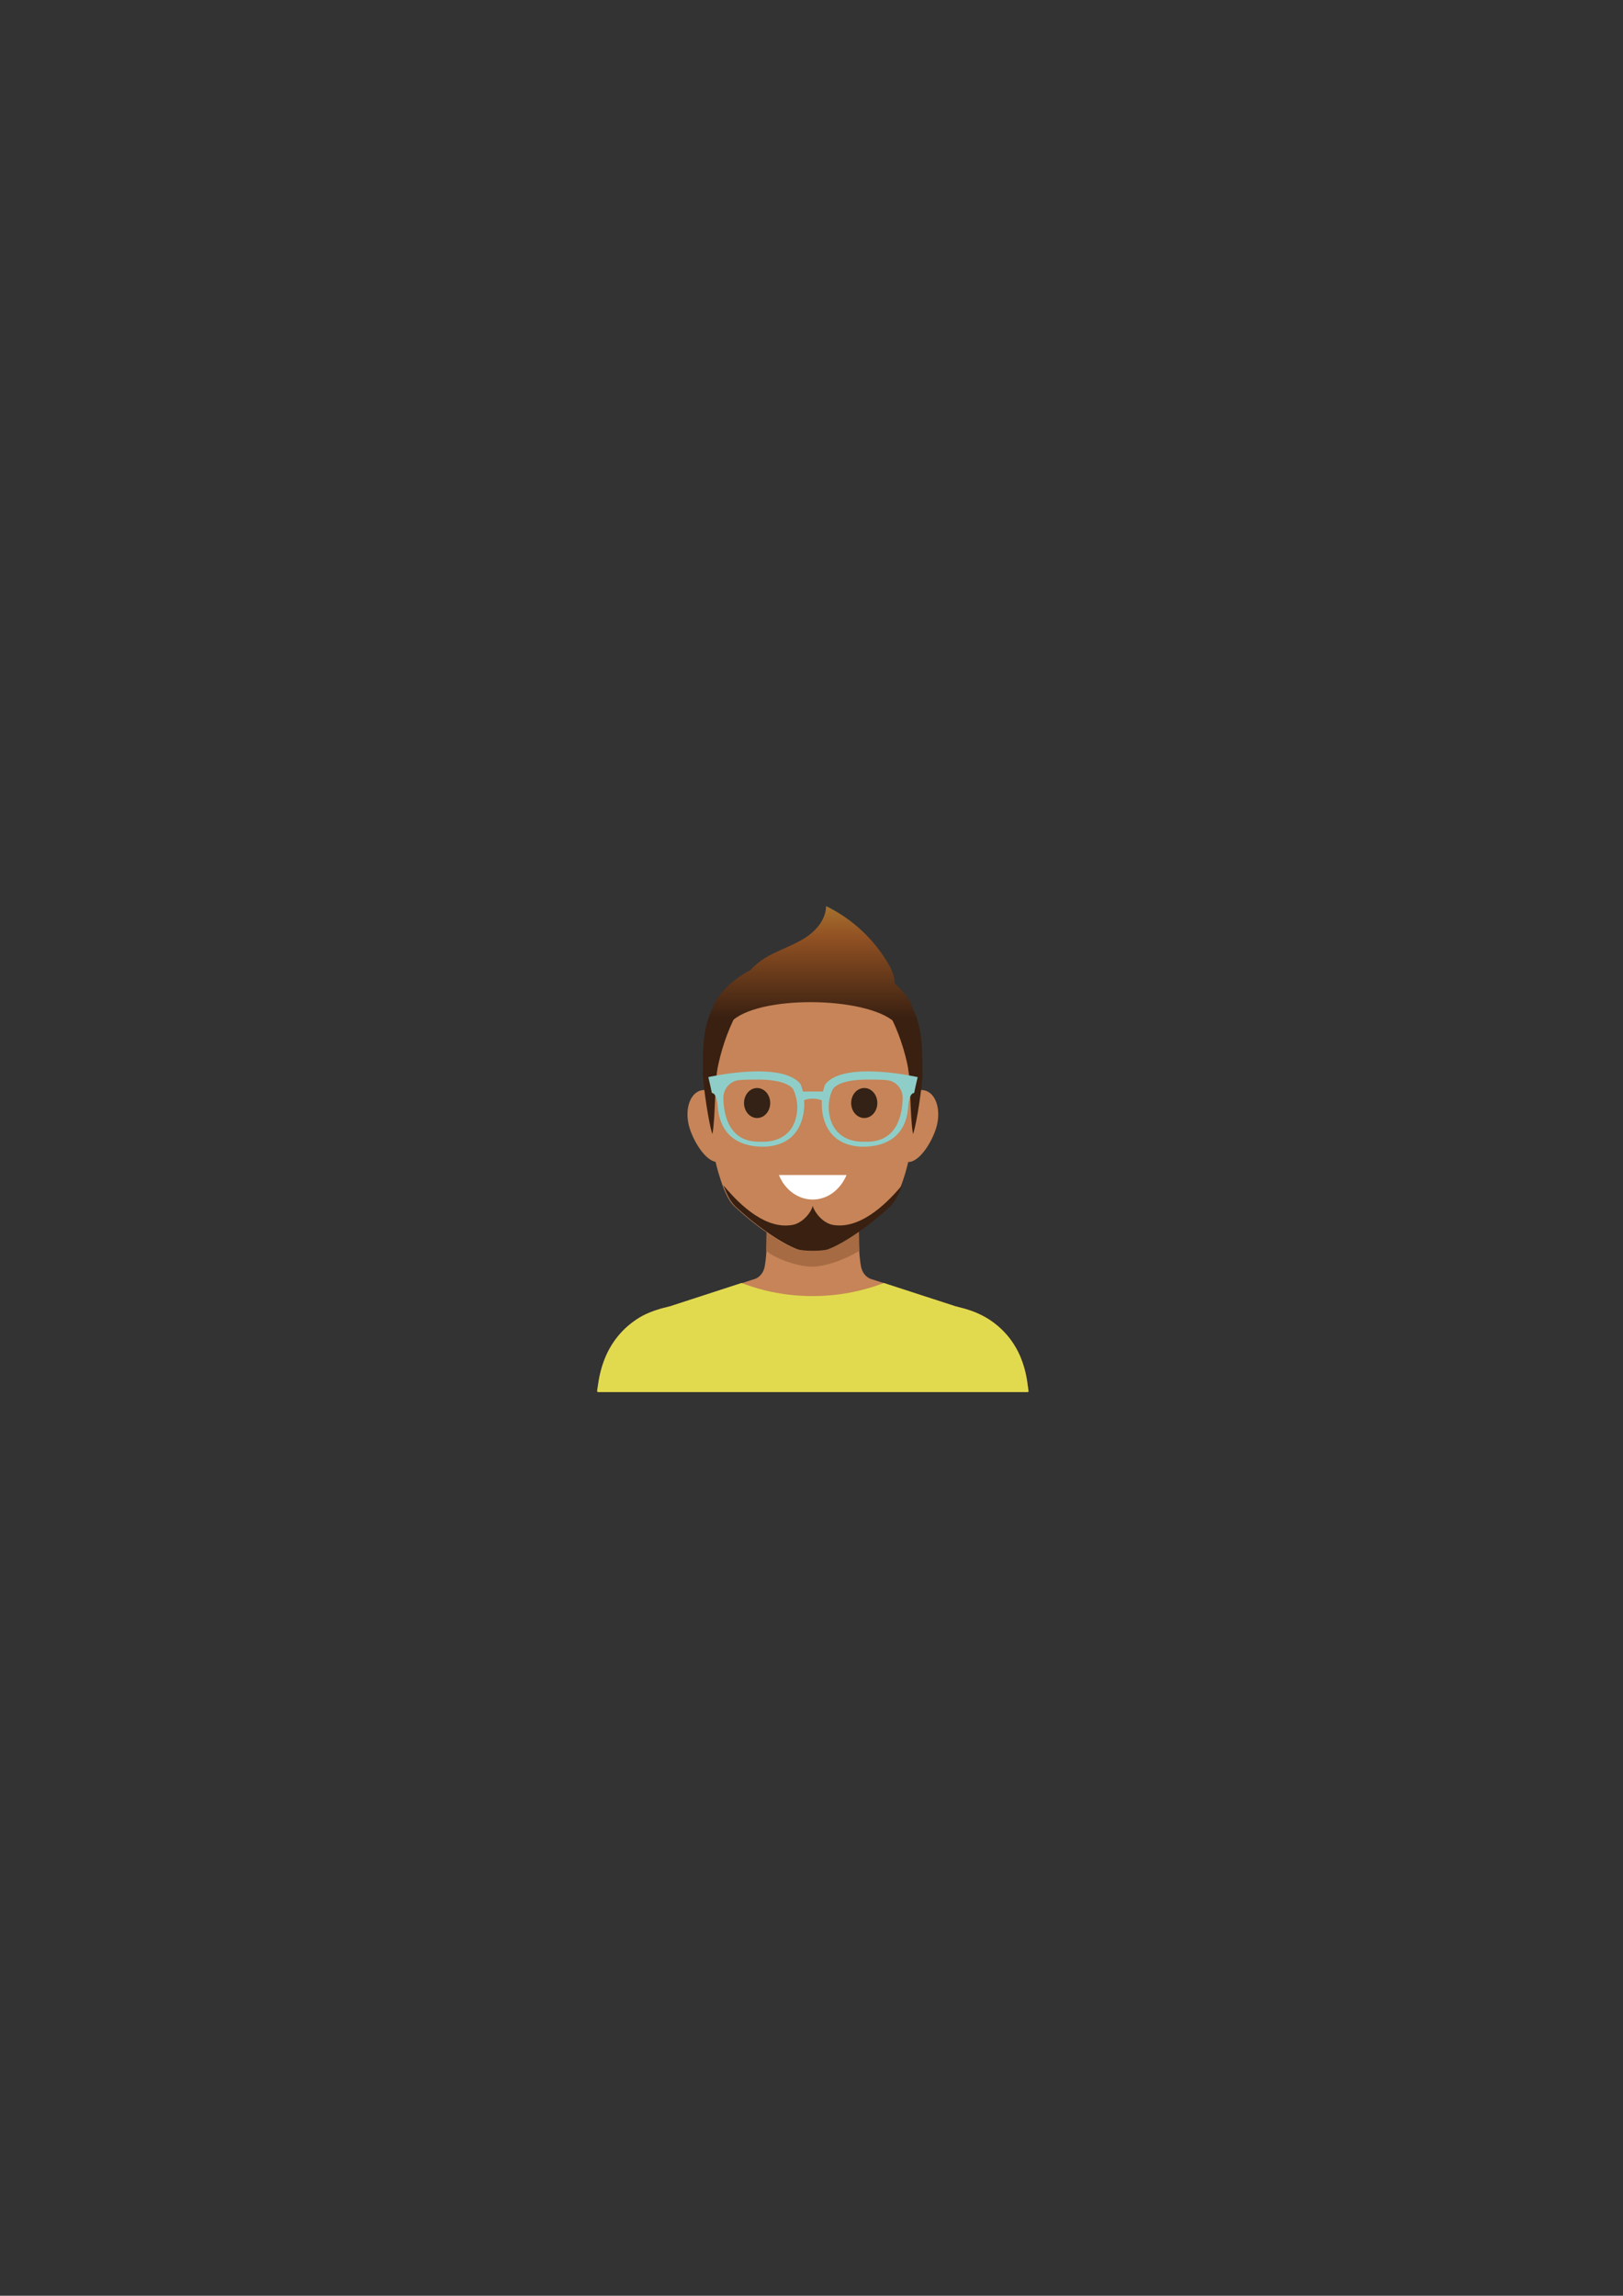 <?xml version="1.0" encoding="utf-8"?>
<!-- Generator: Adobe Illustrator 17.1.0, SVG Export Plug-In . SVG Version: 6.00 Build 0)  -->
<!DOCTYPE svg PUBLIC "-//W3C//DTD SVG 1.1//EN" "http://www.w3.org/Graphics/SVG/1.1/DTD/svg11.dtd">
<svg version="1.1" id="Layer_1" xmlns="http://www.w3.org/2000/svg" xmlns:xlink="http://www.w3.org/1999/xlink" x="0px" y="0px"
	 viewBox="0 0 595.3 841.9" enable-background="new 0 0 595.3 841.9" xml:space="preserve">
<rect x="0" y="0" width="595.3" height="841.9" fill="#333333" stroke="none"/>
<g>
	<g>
		<g>
			<path fill="#C68458" d="M363.7,484.5c-3-2.1-6.4-3.6-10-4.6l-3.8-1c0,0,0.1,0,0.1,0l-30-9.7c-2.4-0.6-3.8-2.6-4.2-4.8
				c-1.2-6.2-1.1-21.3-1-24c0-0.2-0.2-0.4-0.4-0.4H313h-29.7h-1.4c-0.2,0-0.4,0.2-0.4,0.4c0,2.7,0.2,17.4-1,24
				c-0.4,2.2-1.8,4.2-4.2,4.8l-30,9.7c0,0,0.1,0,0.1,0l-3.9,1c-3.1,0.9-6.1,2.1-8.7,3.8c-13.7,9-14.1,23.6-14.7,26.4
				c0,0.2,0.2,0.4,0.4,0.4h78.7h78.7c0.3,0,0.5-0.2,0.4-0.4C376.7,507.4,376.5,493.5,363.7,484.5z"/>
			<g>
				<path fill="#E1DA4E" d="M363.7,484.5c-3-2.1-6.4-3.6-10-4.6l-3.8-1c0,0,0.1,0,0.1,0l-25.8-8.4c-8.1,3.1-16.9,4.8-26.1,4.8
					c-9.3,0-18.1-1.7-26.1-4.8l-25.8,8.4c0,0,0.1,0,0.1,0l-3.9,1c-3.1,0.9-6.1,2.1-8.7,3.8c-13.7,9-14.1,23.6-14.7,26.4
					c0,0.2,0.2,0.4,0.4,0.4h78.7h78.7c0.3,0,0.5-0.2,0.4-0.4C376.7,507.4,376.5,493.5,363.7,484.5z"/>
			</g>
			<g>
				<path fill="#A66B43" d="M315.2,458.6c-0.1-7-0.4-13.6-0.4-15.4c0-0.3-0.2-0.5-0.4-0.5h-32.6c-0.2,0-0.4,0.2-0.4,0.5
					c0,1.8-0.3,8.4-0.4,15.4c2.3,2.4,11,5.9,16.8,5.9C303.8,464.6,312.7,460.5,315.2,458.6z"/>
			</g>
			<g>
				<path fill="#C68458" d="M267.4,408.1c2.3,6.2,1,15.8-2.9,17.7c-3.9,1.9-8.9-4.8-11.2-11c-2.3-6.2-1-12.7,2.9-14.6
					C260,398.4,265.1,401.9,267.4,408.1z"/>
				<path fill="#C68458" d="M328.9,408.1c-2.3,6.2-1,15.8,2.9,17.7c3.9,1.9,8.9-4.8,11.2-11s1-12.7-2.9-14.6
					C336.2,398.4,331.2,401.9,328.9,408.1z"/>
			</g>
			<path fill="#C68458" d="M297.8,353.3c-38.8-1.3-39.3,35.8-38.8,48.1c0.4,8.9,2.5,21.9,4.4,28.3c1.1,3.7,3,9.9,5.9,12.6
				c7.6,7.2,17,13.6,22.8,15.8c1,0.4,3.3,0.6,5.7,0.6c2.4,0,4.7-0.2,5.7-0.6c5.8-2.2,15.2-8.6,22.8-15.8c2.8-2.7,4.8-8.9,5.9-12.6
				c1.9-6.4,4-19.4,4.4-28.3C337.1,389.1,336.5,352,297.8,353.3z"/>
			<g>
				<path fill="#392011" d="M305.5,449.2c-3.8-0.7-6.8-4.7-7.4-7c-0.5,2.3-3.6,6.3-7.4,7c-9.3,1.7-18.6-6.3-25.4-14.6
					c1.1,3,2.5,6,4.3,7.7c7.6,7.2,17,13.6,22.8,15.8c1,0.4,3.3,0.6,5.7,0.6c2.4,0,4.7-0.2,5.7-0.6c5.8-2.2,15.2-8.6,22.8-15.8
					c1.8-1.7,3.2-4.7,4.3-7.7C324.1,442.8,314.8,450.8,305.5,449.2z"/>
			</g>
			<g>
				<ellipse fill="#332215" cx="277.7" cy="404.5" rx="4.8" ry="5.5"/>
				<ellipse fill="#332215" cx="317" cy="404.5" rx="4.8" ry="5.5"/>
			</g>
			<g>
				<g>
					<path fill="#FFFFFF" d="M285.7,430.9c2.1,5.3,6.9,9,12.4,9c5.5,0,10.2-3.7,12.4-9H285.7z"/>
				</g>
			</g>
		</g>
		<g>
			<g>
				<g>
					<path fill="#392011" d="M263.6,389.8c1.6-7.2,4.3-14.3,8-20.7c-1.2-1.7-3.3-2.1-5.3-1.6c-5.9,9-7.3,20.3-7.4,28.2
						c0.3,4.6,1,9.1,2.5,13.2C262.5,402.6,262.1,396.1,263.6,389.8z"/>
				</g>
			</g>
			<g>
				<g>
					<path fill="#392011" d="M332.7,389.8c-1.6-7.2-4.3-14.3-8-20.7c1.2-1.7,3.3-2.1,5.3-1.6c5.9,9,7.3,20.3,7.4,28.2
						c-0.3,4.6-1,9.1-2.5,13.2C333.7,402.6,334.1,396.1,332.7,389.8z"/>
				</g>
			</g>
		</g>
		<linearGradient id="SVGID_1_" gradientUnits="userSpaceOnUse" x1="298.116" y1="373.37" x2="298.116" y2="331.584">
			<stop  offset="0" style="stop-color:#392011"/>
			<stop  offset="0.709" style="stop-color:#915123"/>
			<stop  offset="1" style="stop-color:#A7732F"/>
		</linearGradient>
		<path fill="url(#SVGID_1_)" d="M334.5,369.2c-0.1-0.7-0.3-1.3-0.7-1.9c-1.5-2.4-3.3-4.6-5.6-6.6c0-2.2-0.9-4.6-2-6.6
			c-5.3-9.4-13.5-17.1-23.2-21.8c-0.1,5.3-4.2,9.7-8.8,12.3c-4.6,2.7-9.7,4.2-14.2,7.1c-1.1,0.7-3.2,2.3-4.8,4.1
			c-5.6,2.9-10,6.9-12.9,11.6c-0.4,0.6-0.6,1.2-0.7,1.9c-4.4,8.4-3.7,18-3.8,25.1c0.3,4.6,2.1,17.5,3.5,21.5
			c1.2-6.3,0.8-21.1,2.2-27.4c1.1-4.6,2.6-9.2,4.5-13.6c9.6-10.1,49.7-9.6,60.2,0c1.9,4.4,3.4,8.9,4.5,13.6c1.4,6.3,1,21.1,2.2,27.4
			c1.4-4.1,3.2-16.9,3.5-21.5C338.2,387.3,338.9,377.6,334.5,369.2z"/>
	</g>
</g>
<g>
	<g>
		<path fill="#8FCEC8" d="M293.6,397.5c-7.1-8.6-33.8-2.5-33.8-2.5c0.5,2,0.9,3.9,1.3,5.8c2,0.2,2.1,4.7,2.3,6.3
			c1,7.9,6.2,13.7,17.3,13.4c11.1-0.6,13.7-8.6,14.2-13.7C295.4,401.3,293.6,397.5,293.6,397.5z M292.4,407.2
			c-0.6,7.1-4.9,11.2-11.9,11.5c-0.7,0-1.4,0-2.1,0c-11,0-12.9-9.7-13.1-15.8c-0.1-3.5,2.4-6.5,5.9-6.8c2-0.2,4.3-0.2,6.9-0.2
			c8.2,0,11.8,2,12.8,3.5C291.4,400.4,292.7,403.4,292.4,407.2z"/>
		<path fill="#8FCEC8" d="M301.5,406.8c0.5,5.1,3.1,13.1,14.2,13.7c11.1,0.3,16.4-5.5,17.3-13.4c0.2-1.6,0.3-6.1,2.3-6.3
			c0.4-1.9,0.8-3.8,1.3-5.8c0,0-26.7-6.1-33.8,2.5C302.7,397.5,301,401.3,301.5,406.8z M305.5,399.4c1-1.6,4.5-3.5,12.8-3.5
			c2.6,0,4.9,0,6.9,0.2c3.5,0.3,6,3.3,5.9,6.8c-0.2,6.1-2.1,15.8-13.1,15.8c-0.7,0-1.3,0-2.1,0c-7-0.3-11.3-4.5-11.9-11.5
			C303.7,403.4,304.9,400.4,305.5,399.4z"/>
	</g>
	<path fill="#8FCEC8" d="M303,404.3c0,0-1.8-1.4-5-1.4c-3,0-4.6,1.4-4.6,1.4c-0.5-1.3-1-2.7-1.5-4c4.2,0,8.3,0,12.5,0
		C304,401.6,303.5,403,303,404.3z"/>
</g>
</svg>

